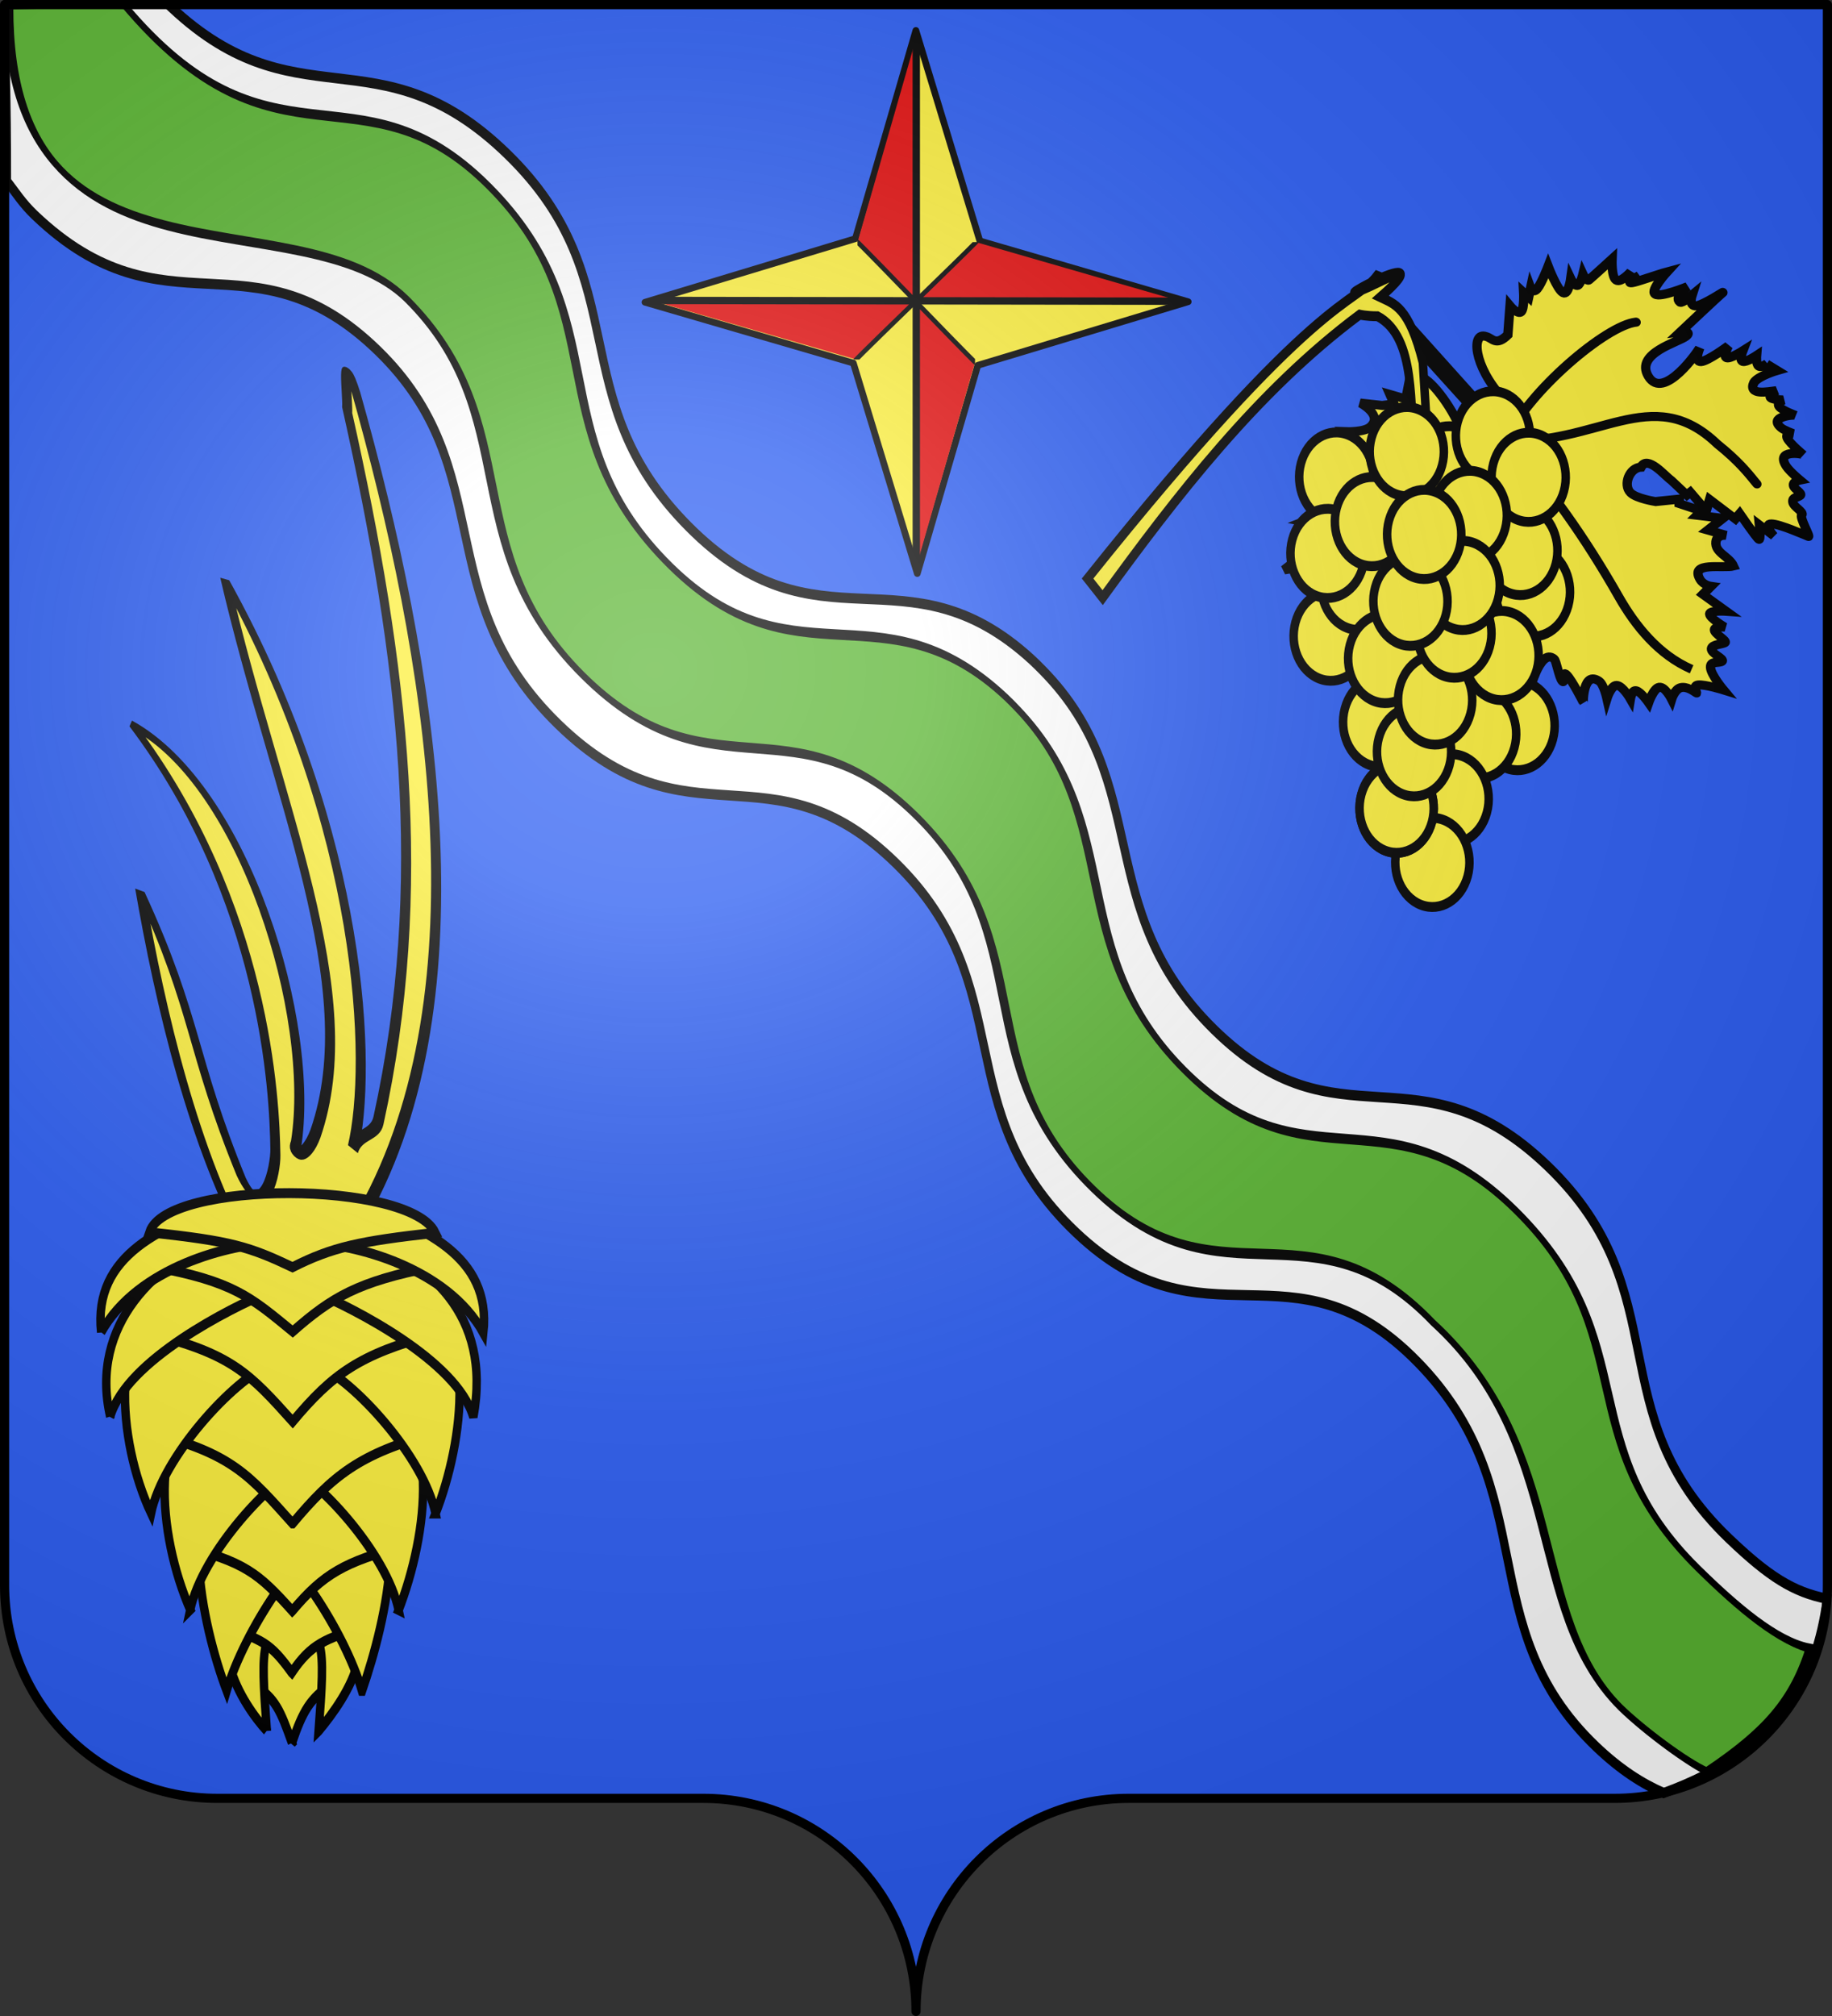 <?xml version="1.0" encoding="UTF-8" standalone="no"?>
<svg
   xmlns:dc="http://purl.org/dc/elements/1.1/"
   xmlns:cc="http://creativecommons.org/ns#"
   xmlns:rdf="http://www.w3.org/1999/02/22-rdf-syntax-ns#"
   xmlns:svg="http://www.w3.org/2000/svg"
   xmlns="http://www.w3.org/2000/svg"
   xmlns:xlink="http://www.w3.org/1999/xlink"
   xmlns:sodipodi="http://sodipodi.sourceforge.net/DTD/sodipodi-0.dtd"
   xmlns:inkscape="http://www.inkscape.org/namespaces/inkscape"
   height="660"
   width="600"
   version="1.0"
   id="svg2"
   sodipodi:version="0.32"
   inkscape:version="0.48.1 r9760"
   sodipodi:docname="Blason ville fr Saint-Aigulin 17.svg"
   inkscape:output_extension="org.inkscape.output.svg.inkscape"
   sodipodi:modified="true">
  <rect width="100%" height="100%" fill="#333333" stroke="none"/>
  <sodipodi:namedview
     inkscape:window-height="669"
     inkscape:window-width="1020"
     inkscape:pageshadow="2"
     inkscape:pageopacity="0.0"
     guidetolerance="10.0"
     gridtolerance="10.0"
     objecttolerance="10.0"
     borderopacity="1.0"
     bordercolor="#666666"
     pagecolor="#ffffff"
     id="base"
     showgrid="false"
     height="660px"
     inkscape:zoom="0.68284528"
     inkscape:cx="300.00006"
     inkscape:cy="330.23586"
     inkscape:window-x="68"
     inkscape:window-y="0"
     inkscape:current-layer="g3451"
     inkscape:window-maximized="0"
     showguides="true"
     inkscape:guide-bbox="true">
    <sodipodi:guide
       orientation="1,0"
       position="300,540.386"
       id="guide7587" />
    <sodipodi:guide
       orientation="0,1"
       position="-198.627,436.542"
       id="guide7589" />
  </sodipodi:namedview>
  <desc
     id="desc4">Flag of Canton of Valais (Wallis)</desc>
  <defs
     id="defs6">
    <linearGradient
       id="linearGradient2893">
      <stop
         style="stop-color:white;stop-opacity:0.314;"
         offset="0"
         id="stop2895" />
      <stop
         id="stop2897"
         offset="0.19"
         style="stop-color:white;stop-opacity:0.251;" />
      <stop
         style="stop-color:#6b6b6b;stop-opacity:0.125;"
         offset="0.6"
         id="stop2901" />
      <stop
         style="stop-color:black;stop-opacity:0.125;"
         offset="1"
         id="stop2899" />
    </linearGradient>
    <radialGradient
       inkscape:collect="always"
       xlink:href="#linearGradient2893"
       id="radialGradient11919"
       gradientUnits="userSpaceOnUse"
       gradientTransform="matrix(1.551,0,0,1.35,-227.894,-51.264)"
       cx="285.186"
       cy="200.448"
       fx="285.186"
       fy="200.448"
       r="300" />
  </defs>
  <g
     inkscape:groupmode="layer"
     id="layer1"
     inkscape:label="Fond écu">
    <path
       id="path2014"
       style="fill:#2b5df2;fill-opacity:1;fill-rule:nonzero;stroke:none;stroke-width:5;stroke-linecap:round;stroke-linejoin:round;stroke-miterlimit:4;stroke-dashoffset:0;stroke-opacity:1"
       d="M 300,658.499 C 300,619.995 331.203,588.746 369.65,588.746 C 408.097,588.746 490.403,588.746 528.85,588.746 C 567.297,588.746 598.5,557.496 598.5,518.992 L 598.5,1.5 L 1.5,1.5 L 1.5,518.992 C 1.5,557.496 32.703,588.746 71.15,588.746 C 109.597,588.746 191.903,588.746 230.35,588.746 C 268.797,588.746 300,619.995 300,658.499 z "
       sodipodi:nodetypes="cssccccssc" />
    <g
       id="layer3-4"
       style="display:inline"
       transform="matrix(1.246,0.098,-0.116,1.536,26.775,-304.615)">
      <g
         style="fill:#ff0000"
         id="g3451"
         transform="matrix(-0.829,-0.56,-0.259,0.383,728.424,311.326)">
        <path
           id="path36946"
           style="fill:#ffffff;fill-opacity:1;fill-rule:evenodd;stroke:#000000;stroke-width:2.163;stroke-linecap:butt;stroke-linejoin:miter;stroke-miterlimit:4;stroke-opacity:1;stroke-dasharray:none;display:inline"
           transform="matrix(-0.829,-1.21,-0.56,1.792,777.923,323.315)"
           d="m -1.296,199.66 c 1.05,13.781 2.029,17.522 3.855,37.617 C 5.136,239.592 7.034,241.704 10.5,244 c 36.776,24.369 56.773,-1.034 92.281,22.938 34.331,23.176 17.88,51.425 54.469,76.125 36.588,24.7 55.682,-0.165 90.844,23.688 35.162,23.852 18.111,51.354 54.281,75.188 36.159,23.826 56.548,-3.251 91.719,21.656 35.76,25.304 19.07,55.212 54.312,78.562 6.65,4.407 12.775,7.066 18.531,8.656 29.405,-10.968 37.477,-25.962 38.807,-43.919 C 496.886,506.066 490.116,503.206 478.906,495.75 442.113,471.278 461.158,444.62 424.375,420 c -36.194,-24.223 -54.954,0.491 -89.906,-23.375 -34.43,-23.506 -20.554,-51.063 -51.75,-73.156 -1.006,-0.713 -2.022,-1.424 -3.125,-2.125 -35.315,-22.443 -55.661,3.169 -92.25,-22.406 C 151.332,273.765 169.324,247.855 132.75,223.125 96.176,198.395 76.865,221.455 40.285,196.484 c -16.285,0.963 -28.433,2.001 -41.582,3.176 z"
           inkscape:connector-curvature="0"
           sodipodi:nodetypes="ccsssssccccsccsssscc" />
        <path
           sodipodi:nodetypes="csssccccsccssssccc"
           inkscape:connector-curvature="0"
           d="m 544.209,648.954 c -41.318,1.051 -43.039,71.796 -87.073,72.915 -44.034,1.12 -46.369,-66.649 -88.749,-65.364 -42.381,1.285 -43.192,71.392 -86.404,71.442 -43.198,0.05 -45.403,-73.267 -88.368,-70.084 -44.965,-2.769 -58.453,71.128 -90.643,72.038 -7.958,0.055 -21.632,-3.607 -27.305,-7.588 -6.642,-33.522 -8.424,-54.302 -4.432,-79.475 7.844,9.058 20.805,10.853 34.235,10.712 44.08,-0.463 42.001,-63.538 86.154,-64.282 43.444,-0.726 45.582,66.372 87.796,64.812 41.581,-1.528 45.072,-67.954 83.181,-70.78 1.23,-0.091 2.466,-0.169 3.769,-0.124 41.738,1.45 44.708,72.063 89.222,69.359 43.812,-2.661 42.968,-71.011 87.007,-72.201 44.039,-1.19 44.54,73.825 100.257,61.697 13.06,21.148 13.374,22.061 23.702,39.855 -40.929,108.461 -85.429,-33.4 -122.349,-32.932 z"
           style="fill:#5ab532;fill-opacity:1;fill-rule:evenodd;stroke:#000000;stroke-width:3.18;stroke-linecap:butt;stroke-linejoin:miter;stroke-miterlimit:4;stroke-opacity:1;stroke-dasharray:none;display:inline"
           id="path6505" />
        <g
           transform="matrix(-0.633,-1.056,-0.412,1.087,689.752,213.71)"
           style="display:inline;stroke:#000000;stroke-opacity:1;stroke-width:3;stroke-miterlimit:4;stroke-dasharray:none"
           inkscape:label="Meubles"
           id="layer4-1">
          <g
             transform="matrix(1.142,0,0,1.235,-29.823,-79.835)"
             id="g22276"
             style="display:inline;stroke:#000000;stroke-opacity:1;stroke-width:2.526;stroke-miterlimit:4;stroke-dasharray:none">
            <g
               id="g20384"
               transform="matrix(-0.929,0.678,-0.801,-0.865,1429.939,223.632)"
               style="stroke:#000000;stroke-width:2.177;stroke-miterlimit:4;stroke-opacity:1;stroke-dasharray:none"
               inkscape:transform-center-x="14.195097"
               inkscape:transform-center-y="-12.620621">
              <path
                 id="path10836"
                 style="fill:#fcef3c;fill-opacity:1;fill-rule:evenodd;stroke:#000000;stroke-width:2.177;stroke-linecap:butt;stroke-linejoin:miter;stroke-miterlimit:4;stroke-opacity:1;stroke-dasharray:none;display:inline"
                 d="m 821.35,472.914 -1.106,-43.995 c 0,0 -4.95,5.947 -4.936,6.28 0.413,10.391 -4.741,16.859 -6.634,13.773 -0.93,-1.192 -0.184,-3.244 -4.278,-2.811 l -4.976,4.992 c 0,0 0.046,-2.799 -1.106,-2.681 -1.152,0.118 -3.501,3.154 -3.501,3.154 l -0.184,-1.577 -1.843,1.419 c 0,0 0.553,-1.459 -1.106,-1.104 -1.659,0.355 -5.529,2.523 -5.529,2.523 0,0 2.027,-5.558 1.474,-6.938 -0.553,-1.38 -3.686,1.419 -3.686,1.419 0,0 0.553,-1.971 -0.184,-2.208 -0.737,-0.237 -2.764,1.261 -2.764,1.261 0,0 0.553,-1.892 -0.184,-1.892 -0.737,0 -7.556,0.473 -7.556,0.473 0,0 2.949,-3.154 2.58,-4.415 -0.369,-1.262 -4.054,-0.631 -4.054,-0.631 0,0 1.889,-0.946 1.659,-1.419 -0.23,-0.473 -2.58,-0.473 -2.58,-0.473 0,0 6.081,0.946 0.369,-1.104 -5.713,-2.05 -6.081,-2.208 -6.081,-2.208 0,0 6.081,-0.946 5.713,-2.365 -0.369,-1.419 -7.187,-3.311 -7.187,-3.311 0,0 4.285,0.079 3.87,-1.735 -0.127,-0.554 -3.317,-0.473 -3.317,-0.473 0,0 2.442,-1.537 0.921,-2.523 -1.52,-0.986 -8.109,-1.419 -7.003,-1.419 1.106,0 14.006,-1.104 14.006,-1.104 0,0 -2.588,-1.556 -0.369,-1.577 2.369,-0.022 12.12,4.273 13.263,-1.892 1.279,-6.9 -13.489,-2.51 -14,-2.208 0,0 3.409,-1.735 2.027,-2.681 -1.382,-0.946 -7.556,-1.104 -7.556,-1.104 0,0 2.672,-1.143 2.211,-1.892 -0.461,-0.749 -4.054,-1.104 -4.054,-1.104 0,0 2.119,-1.183 1.659,-1.892 -0.461,-0.71 -3.501,-0.946 -3.501,-0.946 0,0 1.474,-1.459 1.29,-2.208 -0.184,-0.749 -2.027,-0.788 -2.027,-0.788 l 0.184,0 -0.921,-2.681 c 0,0 4.391,1.746 6.234,1.115 3.16,-1.517 -1.027,-3.618 -2.917,-4.742 0,0 2.396,0.315 2.211,-0.473 -0.184,-0.788 -2.027,-2.208 -2.027,-2.208 0,0 1.797,0.512 1.843,-0.631 0.046,-1.143 -1.659,-3.942 -1.659,-3.942 0.23,0.491 5.471,3.819 4.607,-0.315 -0.162,-0.776 -1.29,-2.681 -1.29,-2.681 0,0 1.474,1.34 1.843,0 0.369,-1.34 -0.369,-5.361 -0.369,-5.361 0.064,0.437 4.38,5.148 4.976,0.315 0.174,-1.414 -0.369,-4.415 -0.369,-4.415 0,0 1.428,0.71 2.027,0 0.599,-0.71 -0.553,-2.838 0.369,-2.838 0.921,0 1.705,0.788 2.396,-0.158 0.691,-0.946 -0.553,-3.469 0.369,-3.627 0.921,-0.158 1.843,-5.519 2.211,-4.888 0.369,0.631 3.225,6.308 4.791,7.569 1.566,1.261 1.474,-2.523 1.474,-2.523 l 0.921,4.1 c 0,0 2.211,-3.154 2.396,-2.523 0.184,0.631 -0.553,7.411 -0.553,7.411 l 1.659,-0.315 1.659,7.254 2.396,-1.577 0,5.677 1.106,0 0.553,4.888 c 0.505,1.757 0.297,8.14 3.501,6.803 2.211,1.582 6.158,-0.618 5.973,-3.165 -0.137,-1.895 -3.209,-5.215 -3.209,-5.215 l -4.791,-2.996 0.737,-0.788 -2.949,-4.573 1.474,-0.158 -4.239,-4.258 4.607,0 -2.58,-3.627 c 0,0 1.498,1.643 2.949,0.315 1.981,-1.813 -0.184,-4.534 0.553,-6.938 2.396,1.03 7.371,7.208 8.293,2.365 0.297,-1.561 -0.921,-2.838 -0.921,-2.838 l 2.764,-0.315 -1.659,-6.465 c 0,0 2.81,2.562 3.501,1.892 0.691,-0.67 -0.737,-4.573 -0.737,-4.573 0,0 1.797,1.656 2.396,0.946 0.599,-0.71 -0.737,-3.784 0,-3.784 0.737,0 2.626,1.537 3.501,0.788 0.875,-0.749 -0.921,-3.784 0,-3.784 0.921,0 2.073,1.853 3.133,0.473 1.06,-1.38 1.106,-5.992 1.106,-5.992 0,0 2.488,3.706 3.87,4.573 1.382,0.867 1.474,-1.735 1.659,-1.104 0.184,0.631 0.645,2.562 2.027,3.154 1.382,0.591 3.501,-0.788 3.501,-0.788 0,0 -0.829,3.272 0.369,3.942 1.198,0.67 4.423,-1.262 4.423,-1.262 0,0 -0.323,3.114 0.369,3.942 0.691,0.828 2.396,-0.631 2.396,-0.631 0,0 -0.691,3.548 0.369,4.415 1.06,0.867 3.87,-0.946 3.87,-0.946 0,0 -1.644,3.037 -1.29,4.258 1.244,4.29 6.266,-1.466 6.266,-1.577 0,0 -1.428,5.677 -1.29,7.411 0.138,1.735 1.889,-1.656 1.843,-0.473 -0.046,1.183 -2.139,4.561 -2.027,5.204 0.737,4.221 10.32,-2.666 10.32,-2.838 0,0 -1.06,4.297 -0.553,5.677 0.507,1.38 2.58,-0.158 2.58,-0.158 0,0 -2.119,2.484 -1.843,3.154 0.276,0.67 3.686,-0.946 2.949,-0.473 -0.737,0.473 -2.903,2.602 -3.317,3.469 -0.415,0.867 3.501,-0.946 1.659,0 l -11.794,6.781 c -2.484,2.295 -6.585,6.233 -4.607,8.369 4.849,5.235 10.132,-0.533 10.11,-6.307 l 2.79,-5.373 3.317,-2.05 c 0,0 -0.138,1.616 0.921,0.946 1.06,-0.67 3.317,-3.627 3.317,-3.627 0,0 0.737,2.681 1.474,2.05 0.737,-0.631 3.778,-3.548 5.16,-3.784 1.382,-0.237 -0.369,3.311 0.369,2.838 0.737,-0.473 4.791,-2.523 4.791,-2.523 0,0 -1.843,3.784 1.106,2.05 2.949,-1.735 5.713,-2.208 5.713,-2.208 0,0 -2.258,2.484 -2.58,3.942 -0.323,1.459 1.29,1.892 1.29,1.892 0,0 -2.442,1.853 -2.211,2.996 0.23,1.143 3.133,1.577 3.133,1.577 0,0 -2.903,1.932 -2.764,3.154 0.138,1.222 4.423,0.631 3.317,1.735 -1.106,1.104 -4.469,2.405 -4.239,4.415 0.23,2.011 5.897,3.627 5.16,3.627 -0.737,0 -1.751,0.591 -2.027,1.262 -0.276,0.67 1.659,1.419 0.921,1.419 -0.737,0 -2.58,-0.631 -2.764,0 -0.184,0.631 2.027,2.523 2.027,2.523 0,0 -3.824,0.158 -3.317,1.735 0.507,1.577 5.344,4.573 5.344,4.573 0,0 -3.778,0.749 -4.791,1.735 -1.014,0.986 1.474,2.208 0.737,2.208 -0.737,0 -2.58,0 -2.58,0 0,0 1.29,2.365 0,2.208 -1.797,-1.926 -15.23,-6.109 -15.343,-1.719 -0.095,3.701 14.606,4.962 14.606,3.926 0,0 -2.764,-0.158 -1.659,0.788 1.106,0.946 9.03,5.204 9.03,5.204 0,0 -6.542,-0.158 -8.661,0.473 -2.119,0.631 0.921,2.05 0.184,2.05 -0.737,0 -3.732,-1.025 -4.423,-0.158 -0.691,0.867 1.659,3.627 1.659,3.627 l -4.791,-1.419 c 0,0 2.211,4.415 0.921,4.415 -1.29,0 -4.976,-2.641 -6.634,-2.523 -1.659,0.118 1.29,2.996 0,2.996 -1.29,0 -4.423,-0.946 -4.423,-0.946 0,0 4.239,4.731 2.58,4.731 -1.659,0 -7.371,-0.631 -7.371,-0.631 0,0 1.474,1.261 0.737,1.261 -0.737,0 -3.686,-1.104 -3.686,-1.104 l 0.553,3.469 c 0,0 -3.166,-2.663 -5.16,-2.523 -4.198,0.295 -1.843,5.834 -1.843,5.834 l -3.686,-3.627 -2.396,-1.419 -0.737,2.365 -2.211,-3.154 -2.764,2.208 1.437,-5.954 c 0,0 -4.041,6.012 -4.697,5.683 -1.687,-0.845 -1.435,-9.678 0.864,-15.813 1.619,-4.322 -5.897,-6.623 -5.897,-6.623 l 1.29,44.783 -2.211,-0.473 z"
                 sodipodi:nodetypes="ccscccscccscscscscscscscscscsscsscscscscscccccscscscscscssssssccsccccccccsccccccccscscccscssssscssscscscscscssscscsssccscccscssscscscscssssssscscssccscscsssccssscscsccscccccccssccc"
                 inkscape:connector-curvature="0" />
              <g
                 style="fill:none;stroke:#000000;stroke-width:2.177;stroke-linecap:round;stroke-miterlimit:4;stroke-opacity:1;stroke-dasharray:none"
                 id="g19493">
                <path
                   style="fill:none;stroke:#000000;stroke-width:2.177;stroke-linecap:round;stroke-linejoin:miter;stroke-miterlimit:4;stroke-opacity:1;stroke-dasharray:none"
                   d="m 823.5,359 -0.25,-0.5 c 3.823,7.391 3.537,16.009 2,23.75 -3.095,15.594 -4.637,30.587 -4,46.25 17.365,-15.279 31.48,-10.058 38.5,-16.25 6.708,-5.916 12.041,-13.09 14.25,-19"
                   id="path18600"
                   sodipodi:nodetypes="ccscsc"
                   inkscape:connector-curvature="0" />
                <path
                   style="fill:none;stroke:#000000;stroke-width:2.177;stroke-linecap:round;stroke-linejoin:miter;stroke-miterlimit:4;stroke-opacity:1;stroke-dasharray:none"
                   d="M 822.25,427.75 C 805.49,412.691 785.198,417.046 783,396 c -1.205,-6.077 -1.095,-9.523 -1,-13"
                   id="path18602"
                   sodipodi:nodetypes="ccc"
                   inkscape:connector-curvature="0" />
                <path
                   style="fill:none;stroke:#000000;stroke-width:2.177;stroke-linecap:round;stroke-linejoin:miter;stroke-miterlimit:4;stroke-opacity:1;stroke-dasharray:none"
                   d="m 821,427.25 c -11.489,5.633 -36.334,6.472 -42.25,2.75"
                   id="path18604"
                   sodipodi:nodetypes="cc"
                   inkscape:connector-curvature="0" />
                <path
                   style="fill:none;stroke:#000000;stroke-width:2.177;stroke-linecap:round;stroke-linejoin:miter;stroke-miterlimit:4;stroke-opacity:1;stroke-dasharray:none"
                   d="m 822.5,427.5 c 6.914,-0.748 13.286,-1.135 16.25,0.75 12.541,5.209 23.661,6.477 26,6.5"
                   id="path18606"
                   sodipodi:nodetypes="ccc"
                   inkscape:connector-curvature="0" />
              </g>
            </g>
            <g
               id="g22260"
               style="stroke:#000000;stroke-opacity:1;stroke-width:2.526;stroke-miterlimit:4;stroke-dasharray:none" />
            <g
               style="display:inline;stroke:#000000;stroke-opacity:1;stroke-width:4.38;stroke-miterlimit:4;stroke-dasharray:none"
               id="g21277"
               transform="matrix(0.557,0,0,0.597,-189.039,247.197)">
              <path
                 transform="translate(146.492,-239.002)"
                 sodipodi:open="true"
                 sodipodi:end="8.1662395"
                 sodipodi:start="1.884771"
                 d="m 783.942,599.635 c -10.029,-3.377 -15.519,-14.546 -12.262,-24.946 3.256,-10.4 14.026,-16.093 24.055,-12.716 10.029,3.377 15.519,14.546 12.262,24.946 -3.253,10.387 -14.002,16.082 -24.024,12.727"
                 sodipodi:ry="19.79899"
                 sodipodi:rx="19.091883"
                 sodipodi:cy="580.80402"
                 sodipodi:cx="789.83826"
                 id="path11535"
                 style="fill:#fcef3c;fill-opacity:1;fill-rule:evenodd;stroke:#000000;stroke-width:4.38;stroke-linecap:round;stroke-linejoin:round;stroke-miterlimit:4;stroke-opacity:1;stroke-dasharray:none;stroke-dashoffset:0"
                 sodipodi:type="arc" />
              <path
                 transform="translate(140.007,-257.387)"
                 sodipodi:open="true"
                 sodipodi:end="8.1662395"
                 sodipodi:start="1.884771"
                 d="m 783.942,599.635 c -10.029,-3.377 -15.519,-14.546 -12.262,-24.946 3.256,-10.4 14.026,-16.093 24.055,-12.716 10.029,3.377 15.519,14.546 12.262,24.946 -3.253,10.387 -14.002,16.082 -24.024,12.727"
                 sodipodi:ry="19.79899"
                 sodipodi:rx="19.091883"
                 sodipodi:cy="580.80402"
                 sodipodi:cx="789.83826"
                 id="path11505"
                 style="fill:#fcef3c;fill-opacity:1;fill-rule:evenodd;stroke:#000000;stroke-width:4.38;stroke-linecap:round;stroke-linejoin:round;stroke-miterlimit:4;stroke-opacity:1;stroke-dasharray:none;stroke-dashoffset:0"
                 sodipodi:type="arc" />
              <path
                 transform="translate(103.238,-292.742)"
                 sodipodi:open="true"
                 sodipodi:end="8.1662395"
                 sodipodi:start="1.884771"
                 d="m 783.942,599.635 c -10.029,-3.377 -15.519,-14.546 -12.262,-24.946 3.256,-10.4 14.026,-16.093 24.055,-12.716 10.029,3.377 15.519,14.546 12.262,24.946 -3.253,10.387 -14.002,16.082 -24.024,12.727"
                 sodipodi:ry="19.79899"
                 sodipodi:rx="19.091883"
                 sodipodi:cy="580.80402"
                 sodipodi:cx="789.83826"
                 id="path11507"
                 style="fill:#fcef3c;fill-opacity:1;fill-rule:evenodd;stroke:#000000;stroke-width:4.38;stroke-linecap:round;stroke-linejoin:round;stroke-miterlimit:4;stroke-opacity:1;stroke-dasharray:none;stroke-dashoffset:0"
                 sodipodi:type="arc" />
              <path
                 transform="translate(45.255,-289.914)"
                 sodipodi:open="true"
                 sodipodi:end="8.1662395"
                 sodipodi:start="1.884771"
                 d="m 783.942,599.635 c -10.029,-3.377 -15.519,-14.546 -12.262,-24.946 3.256,-10.4 14.026,-16.093 24.055,-12.716 10.029,3.377 15.519,14.546 12.262,24.946 -3.253,10.387 -14.002,16.082 -24.024,12.727"
                 sodipodi:ry="19.79899"
                 sodipodi:rx="19.091883"
                 sodipodi:cy="580.80402"
                 sodipodi:cx="789.83826"
                 id="path11509"
                 style="fill:#fcef3c;fill-opacity:1;fill-rule:evenodd;stroke:#000000;stroke-width:4.38;stroke-linecap:round;stroke-linejoin:round;stroke-miterlimit:4;stroke-opacity:1;stroke-dasharray:none;stroke-dashoffset:0"
                 sodipodi:type="arc" />
              <path
                 transform="translate(125.865,-308.299)"
                 sodipodi:open="true"
                 sodipodi:end="8.1662395"
                 sodipodi:start="1.884771"
                 d="m 783.942,599.635 c -10.029,-3.377 -15.519,-14.546 -12.262,-24.946 3.256,-10.4 14.026,-16.093 24.055,-12.716 10.029,3.377 15.519,14.546 12.262,24.946 -3.253,10.387 -14.002,16.082 -24.024,12.727"
                 sodipodi:ry="19.79899"
                 sodipodi:rx="19.091883"
                 sodipodi:cy="580.80402"
                 sodipodi:cx="789.83826"
                 id="path11513"
                 style="fill:#fcef3c;fill-opacity:1;fill-rule:evenodd;stroke:#000000;stroke-width:4.38;stroke-linecap:round;stroke-linejoin:round;stroke-miterlimit:4;stroke-opacity:1;stroke-dasharray:none;stroke-dashoffset:0"
                 sodipodi:type="arc" />
              <path
                 transform="translate(144.25,-289.914)"
                 sodipodi:open="true"
                 sodipodi:end="8.1662395"
                 sodipodi:start="1.884771"
                 d="m 783.942,599.635 c -10.029,-3.377 -15.519,-14.546 -12.262,-24.946 3.256,-10.4 14.026,-16.093 24.055,-12.716 10.029,3.377 15.519,14.546 12.262,24.946 -3.253,10.387 -14.002,16.082 -24.024,12.727"
                 sodipodi:ry="19.79899"
                 sodipodi:rx="19.091883"
                 sodipodi:cy="580.80402"
                 sodipodi:cx="789.83826"
                 id="path11515"
                 style="fill:#fcef3c;fill-opacity:1;fill-rule:evenodd;stroke:#000000;stroke-width:4.38;stroke-linecap:round;stroke-linejoin:round;stroke-miterlimit:4;stroke-opacity:1;stroke-dasharray:none;stroke-dashoffset:0"
                 sodipodi:type="arc" />
              <path
                 transform="translate(42.426,-219.203)"
                 sodipodi:open="true"
                 sodipodi:end="8.1662395"
                 sodipodi:start="1.884771"
                 d="m 783.942,599.635 c -10.029,-3.377 -15.519,-14.546 -12.262,-24.946 3.256,-10.4 14.026,-16.093 24.055,-12.716 10.029,3.377 15.519,14.546 12.262,24.946 -3.253,10.387 -14.002,16.082 -24.024,12.727"
                 sodipodi:ry="19.79899"
                 sodipodi:rx="19.091883"
                 sodipodi:cy="580.80402"
                 sodipodi:cx="789.83826"
                 id="path11523"
                 style="fill:#fcef3c;fill-opacity:1;fill-rule:evenodd;stroke:#000000;stroke-width:4.38;stroke-linecap:round;stroke-linejoin:round;stroke-miterlimit:4;stroke-opacity:1;stroke-dasharray:none;stroke-dashoffset:0"
                 sodipodi:type="arc" />
              <path
                 transform="translate(56.569,-241.831)"
                 sodipodi:open="true"
                 sodipodi:end="8.1662395"
                 sodipodi:start="1.884771"
                 d="m 783.942,599.635 c -10.029,-3.377 -15.519,-14.546 -12.262,-24.946 3.256,-10.4 14.026,-16.093 24.055,-12.716 10.029,3.377 15.519,14.546 12.262,24.946 -3.253,10.387 -14.002,16.082 -24.024,12.727"
                 sodipodi:ry="19.79899"
                 sodipodi:rx="19.091883"
                 sodipodi:cy="580.80402"
                 sodipodi:cx="789.83826"
                 id="path11519"
                 style="fill:#fcef3c;fill-opacity:1;fill-rule:evenodd;stroke:#000000;stroke-width:4.38;stroke-linecap:round;stroke-linejoin:round;stroke-miterlimit:4;stroke-opacity:1;stroke-dasharray:none;stroke-dashoffset:0"
                 sodipodi:type="arc" />
              <path
                 transform="translate(40.77,-255.973)"
                 sodipodi:open="true"
                 sodipodi:end="8.1662395"
                 sodipodi:start="1.884771"
                 d="m 783.942,599.635 c -10.029,-3.377 -15.519,-14.546 -12.262,-24.946 3.256,-10.4 14.026,-16.093 24.055,-12.716 10.029,3.377 15.519,14.546 12.262,24.946 -3.253,10.387 -14.002,16.082 -24.024,12.727"
                 sodipodi:ry="19.79899"
                 sodipodi:rx="19.091883"
                 sodipodi:cy="580.80402"
                 sodipodi:cx="789.83826"
                 id="path11521"
                 style="fill:#fcef3c;fill-opacity:1;fill-rule:evenodd;stroke:#000000;stroke-width:4.38;stroke-linecap:round;stroke-linejoin:round;stroke-miterlimit:4;stroke-opacity:1;stroke-dasharray:none;stroke-dashoffset:0"
                 sodipodi:type="arc" />
              <path
                 sodipodi:nodetypes="ccccccccccc"
                 id="path11555"
                 d="m 856.306,219.472 c -5.657,0 -9.192,-0.707 -9.192,-0.707 -52.513,33.801 -94.508,80.97 -132.229,125.865 l -7.778,-8.485 C 825.541,208 844.572,214.668 856.061,201.476 l 4.227,1.465 c -49.59,20.788 36.37,-21.412 -2.568,8.046 7.071,2.924 14.849,4.232 21.92,28.991 l 2.828,39.598 -7.071,0 c -2.752,-18.932 1.319,-50.778 -19.092,-60.104 z"
                 style="fill:#fcef3c;fill-opacity:1;fill-rule:evenodd;stroke:#000000;stroke-width:4.38;stroke-linecap:butt;stroke-linejoin:miter;stroke-miterlimit:4;stroke-opacity:1;stroke-dasharray:none"
                 inkscape:connector-curvature="0" />
              <path
                 transform="translate(113.966,-272.943)"
                 sodipodi:open="true"
                 sodipodi:end="8.1662395"
                 sodipodi:start="1.884771"
                 d="m 783.942,599.635 c -10.029,-3.377 -15.519,-14.546 -12.262,-24.946 3.256,-10.4 14.026,-16.093 24.055,-12.716 10.029,3.377 15.519,14.546 12.262,24.946 -3.253,10.387 -14.002,16.082 -24.024,12.727"
                 sodipodi:ry="19.79899"
                 sodipodi:rx="19.091883"
                 sodipodi:cy="580.80402"
                 sodipodi:cx="789.83826"
                 id="path11531"
                 style="fill:#fcef3c;fill-opacity:1;fill-rule:evenodd;stroke:#000000;stroke-width:4.38;stroke-linecap:round;stroke-linejoin:round;stroke-miterlimit:4;stroke-opacity:1;stroke-dasharray:none;stroke-dashoffset:0"
                 sodipodi:type="arc" />
              <path
                 transform="translate(63.64,-270.115)"
                 sodipodi:open="true"
                 sodipodi:end="8.1662395"
                 sodipodi:start="1.884771"
                 d="m 783.942,599.635 c -10.029,-3.377 -15.519,-14.546 -12.262,-24.946 3.256,-10.4 14.026,-16.093 24.055,-12.716 10.029,3.377 15.519,14.546 12.262,24.946 -3.253,10.387 -14.002,16.082 -24.024,12.727"
                 sodipodi:ry="19.79899"
                 sodipodi:rx="19.091883"
                 sodipodi:cy="580.80402"
                 sodipodi:cx="789.83826"
                 id="path11533"
                 style="fill:#fcef3c;fill-opacity:1;fill-rule:evenodd;stroke:#000000;stroke-width:4.38;stroke-linecap:round;stroke-linejoin:round;stroke-miterlimit:4;stroke-opacity:1;stroke-dasharray:none;stroke-dashoffset:0"
                 sodipodi:type="arc" />
              <path
                 transform="translate(81.539,-301.228)"
                 sodipodi:open="true"
                 sodipodi:end="8.1662395"
                 sodipodi:start="1.884771"
                 d="m 783.942,599.635 c -10.029,-3.377 -15.519,-14.546 -12.262,-24.946 3.256,-10.4 14.026,-16.093 24.055,-12.716 10.029,3.377 15.519,14.546 12.262,24.946 -3.253,10.387 -14.002,16.082 -24.024,12.727"
                 sodipodi:ry="19.79899"
                 sodipodi:rx="19.091883"
                 sodipodi:cy="580.80402"
                 sodipodi:cx="789.83826"
                 id="path11511"
                 style="fill:#fcef3c;fill-opacity:1;fill-rule:evenodd;stroke:#000000;stroke-width:4.38;stroke-linecap:round;stroke-linejoin:round;stroke-miterlimit:4;stroke-opacity:1;stroke-dasharray:none;stroke-dashoffset:0"
                 sodipodi:type="arc" />
              <path
                 transform="translate(138.593,-179.605)"
                 sodipodi:open="true"
                 sodipodi:end="8.1662395"
                 sodipodi:start="1.884771"
                 d="m 783.942,599.635 c -10.029,-3.377 -15.519,-14.546 -12.262,-24.946 3.256,-10.4 14.026,-16.093 24.055,-12.716 10.029,3.377 15.519,14.546 12.262,24.946 -3.253,10.387 -14.002,16.082 -24.024,12.727"
                 sodipodi:ry="19.79899"
                 sodipodi:rx="19.091883"
                 sodipodi:cy="580.80402"
                 sodipodi:cx="789.83826"
                 id="path11543"
                 style="fill:#fcef3c;fill-opacity:1;fill-rule:evenodd;stroke:#000000;stroke-width:4.38;stroke-linecap:round;stroke-linejoin:round;stroke-miterlimit:4;stroke-opacity:1;stroke-dasharray:none;stroke-dashoffset:0"
                 sodipodi:type="arc" />
              <path
                 transform="translate(118.794,-175.948)"
                 sodipodi:open="true"
                 sodipodi:end="8.1662395"
                 sodipodi:start="1.884771"
                 d="m 783.942,599.635 c -10.029,-3.377 -15.519,-14.546 -12.262,-24.946 3.256,-10.4 14.026,-16.093 24.055,-12.716 10.029,3.377 15.519,14.546 12.262,24.946 -3.253,10.387 -14.002,16.082 -24.024,12.727"
                 sodipodi:ry="19.79899"
                 sodipodi:rx="19.091883"
                 sodipodi:cy="580.80402"
                 sodipodi:cx="789.83826"
                 id="path11541"
                 style="fill:#fcef3c;fill-opacity:1;fill-rule:evenodd;stroke:#000000;stroke-width:4.38;stroke-linecap:round;stroke-linejoin:round;stroke-miterlimit:4;stroke-opacity:1;stroke-dasharray:none;stroke-dashoffset:0"
                 sodipodi:type="arc" />
              <path
                 transform="translate(130.35,-210.718)"
                 sodipodi:open="true"
                 sodipodi:end="8.1662395"
                 sodipodi:start="1.884771"
                 d="m 783.942,599.635 c -10.029,-3.377 -15.519,-14.546 -12.262,-24.946 3.256,-10.4 14.026,-16.093 24.055,-12.716 10.029,3.377 15.519,14.546 12.262,24.946 -3.253,10.387 -14.002,16.082 -24.024,12.727"
                 sodipodi:ry="19.79899"
                 sodipodi:rx="19.091883"
                 sodipodi:cy="580.80402"
                 sodipodi:cx="789.83826"
                 id="path11537"
                 style="fill:#fcef3c;fill-opacity:1;fill-rule:evenodd;stroke:#000000;stroke-width:4.38;stroke-linecap:round;stroke-linejoin:round;stroke-miterlimit:4;stroke-opacity:1;stroke-dasharray:none;stroke-dashoffset:0"
                 sodipodi:type="arc" />
              <path
                 transform="translate(67.882,-181.019)"
                 sodipodi:open="true"
                 sodipodi:end="8.1662395"
                 sodipodi:start="1.884771"
                 d="m 783.942,599.635 c -10.029,-3.377 -15.519,-14.546 -12.262,-24.946 3.256,-10.4 14.026,-16.093 24.055,-12.716 10.029,3.377 15.519,14.546 12.262,24.946 -3.253,10.387 -14.002,16.082 -24.024,12.727"
                 sodipodi:ry="19.79899"
                 sodipodi:rx="19.091883"
                 sodipodi:cy="580.80402"
                 sodipodi:cx="789.83826"
                 id="path11547"
                 style="fill:#fcef3c;fill-opacity:1;fill-rule:evenodd;stroke:#000000;stroke-width:4.38;stroke-linecap:round;stroke-linejoin:round;stroke-miterlimit:4;stroke-opacity:1;stroke-dasharray:none;stroke-dashoffset:0"
                 sodipodi:type="arc" />
              <path
                 transform="translate(70.468,-209.304)"
                 sodipodi:open="true"
                 sodipodi:end="8.1662395"
                 sodipodi:start="1.884771"
                 d="m 783.942,599.635 c -10.029,-3.377 -15.519,-14.546 -12.262,-24.946 3.256,-10.4 14.026,-16.093 24.055,-12.716 10.029,3.377 15.519,14.546 12.262,24.946 -3.253,10.387 -14.002,16.082 -24.024,12.727"
                 sodipodi:ry="19.79899"
                 sodipodi:rx="19.091883"
                 sodipodi:cy="580.80402"
                 sodipodi:cx="789.83826"
                 id="path11525"
                 style="fill:#fcef3c;fill-opacity:1;fill-rule:evenodd;stroke:#000000;stroke-width:4.38;stroke-linecap:round;stroke-linejoin:round;stroke-miterlimit:4;stroke-opacity:1;stroke-dasharray:none;stroke-dashoffset:0"
                 sodipodi:type="arc" />
              <path
                 transform="translate(104.652,-147.078)"
                 sodipodi:open="true"
                 sodipodi:end="8.1662395"
                 sodipodi:start="1.884771"
                 d="m 783.942,599.635 c -10.029,-3.377 -15.519,-14.546 -12.262,-24.946 3.256,-10.4 14.026,-16.093 24.055,-12.716 10.029,3.377 15.519,14.546 12.262,24.946 -3.253,10.387 -14.002,16.082 -24.024,12.727"
                 sodipodi:ry="19.79899"
                 sodipodi:rx="19.091883"
                 sodipodi:cy="580.80402"
                 sodipodi:cx="789.83826"
                 id="path11549"
                 style="fill:#fcef3c;fill-opacity:1;fill-rule:evenodd;stroke:#000000;stroke-width:4.38;stroke-linecap:round;stroke-linejoin:round;stroke-miterlimit:4;stroke-opacity:1;stroke-dasharray:none;stroke-dashoffset:0"
                 sodipodi:type="arc" />
              <path
                 transform="translate(94.752,-118.794)"
                 sodipodi:open="true"
                 sodipodi:end="8.1662395"
                 sodipodi:start="1.884771"
                 d="m 783.942,599.635 c -10.029,-3.377 -15.519,-14.546 -12.262,-24.946 3.256,-10.4 14.026,-16.093 24.055,-12.716 10.029,3.377 15.519,14.546 12.262,24.946 -3.253,10.387 -14.002,16.082 -24.024,12.727"
                 sodipodi:ry="19.79899"
                 sodipodi:rx="19.091883"
                 sodipodi:cy="580.80402"
                 sodipodi:cx="789.83826"
                 id="path11551"
                 style="fill:#fcef3c;fill-opacity:1;fill-rule:evenodd;stroke:#000000;stroke-width:4.38;stroke-linecap:round;stroke-linejoin:round;stroke-miterlimit:4;stroke-opacity:1;stroke-dasharray:none;stroke-dashoffset:0"
                 sodipodi:type="arc" />
              <path
                 transform="translate(76.368,-142.836)"
                 sodipodi:open="true"
                 sodipodi:end="8.1662395"
                 sodipodi:start="1.884771"
                 d="m 783.942,599.635 c -10.029,-3.377 -15.519,-14.546 -12.262,-24.946 3.256,-10.4 14.026,-16.093 24.055,-12.716 10.029,3.377 15.519,14.546 12.262,24.946 -3.253,10.387 -14.002,16.082 -24.024,12.727"
                 sodipodi:ry="19.79899"
                 sodipodi:rx="19.091883"
                 sodipodi:cy="580.80402"
                 sodipodi:cx="789.83826"
                 id="path11553"
                 style="fill:#fcef3c;fill-opacity:1;fill-rule:evenodd;stroke:#000000;stroke-width:4.38;stroke-linecap:round;stroke-linejoin:round;stroke-miterlimit:4;stroke-opacity:1;stroke-dasharray:none;stroke-dashoffset:0"
                 sodipodi:type="arc" />
              <path
                 sodipodi:type="arc"
                 style="fill:#fcef3c;fill-opacity:1;fill-rule:evenodd;stroke:#000000;stroke-width:4.38;stroke-linecap:round;stroke-linejoin:round;stroke-miterlimit:4;stroke-opacity:1;stroke-dasharray:none;stroke-dashoffset:0"
                 id="path11503"
                 sodipodi:cx="789.83826"
                 sodipodi:cy="580.80402"
                 sodipodi:rx="19.091883"
                 sodipodi:ry="19.79899"
                 d="m 783.942,599.635 c -10.029,-3.377 -15.519,-14.546 -12.262,-24.946 3.256,-10.4 14.026,-16.093 24.055,-12.716 10.029,3.377 15.519,14.546 12.262,24.946 -3.253,10.387 -14.002,16.082 -24.024,12.727"
                 sodipodi:start="1.884771"
                 sodipodi:end="8.1662395"
                 sodipodi:open="true"
                 transform="translate(76.368,-142.836)" />
              <path
                 transform="translate(85.338,-167.948)"
                 sodipodi:open="true"
                 sodipodi:end="8.1662395"
                 sodipodi:start="1.884771"
                 d="m 783.942,599.635 c -10.029,-3.377 -15.519,-14.546 -12.262,-24.946 3.256,-10.4 14.026,-16.093 24.055,-12.716 10.029,3.377 15.519,14.546 12.262,24.946 -3.253,10.387 -14.002,16.082 -24.024,12.727"
                 sodipodi:ry="19.79899"
                 sodipodi:rx="19.091883"
                 sodipodi:cy="580.80402"
                 sodipodi:cx="789.83826"
                 id="path11545"
                 style="fill:#fcef3c;fill-opacity:1;fill-rule:evenodd;stroke:#000000;stroke-width:4.38;stroke-linecap:round;stroke-linejoin:round;stroke-miterlimit:4;stroke-opacity:1;stroke-dasharray:none;stroke-dashoffset:0"
                 sodipodi:type="arc" />
              <path
                 transform="translate(96.167,-190.919)"
                 sodipodi:open="true"
                 sodipodi:end="8.1662395"
                 sodipodi:start="1.884771"
                 d="m 783.942,599.635 c -10.029,-3.377 -15.519,-14.546 -12.262,-24.946 3.256,-10.4 14.026,-16.093 24.055,-12.716 10.029,3.377 15.519,14.546 12.262,24.946 -3.253,10.387 -14.002,16.082 -24.024,12.727"
                 sodipodi:ry="19.79899"
                 sodipodi:rx="19.091883"
                 sodipodi:cy="580.80402"
                 sodipodi:cx="789.83826"
                 id="path11539"
                 style="fill:#fcef3c;fill-opacity:1;fill-rule:evenodd;stroke:#000000;stroke-width:4.38;stroke-linecap:round;stroke-linejoin:round;stroke-miterlimit:4;stroke-opacity:1;stroke-dasharray:none;stroke-dashoffset:0"
                 sodipodi:type="arc" />
              <path
                 transform="translate(106.066,-220.617)"
                 sodipodi:open="true"
                 sodipodi:end="8.1662395"
                 sodipodi:start="1.884771"
                 d="m 783.942,599.635 c -10.029,-3.377 -15.519,-14.546 -12.262,-24.946 3.256,-10.4 14.026,-16.093 24.055,-12.716 10.029,3.377 15.519,14.546 12.262,24.946 -3.253,10.387 -14.002,16.082 -24.024,12.727"
                 sodipodi:ry="19.79899"
                 sodipodi:rx="19.091883"
                 sodipodi:cy="580.80402"
                 sodipodi:cx="789.83826"
                 id="path11527"
                 style="fill:#fcef3c;fill-opacity:1;fill-rule:evenodd;stroke:#000000;stroke-width:4.38;stroke-linecap:round;stroke-linejoin:round;stroke-miterlimit:4;stroke-opacity:1;stroke-dasharray:none;stroke-dashoffset:0"
                 sodipodi:type="arc" />
              <path
                 transform="translate(110.309,-241.831)"
                 sodipodi:open="true"
                 sodipodi:end="8.1662395"
                 sodipodi:start="1.884771"
                 d="m 783.942,599.635 c -10.029,-3.377 -15.519,-14.546 -12.262,-24.946 3.256,-10.4 14.026,-16.093 24.055,-12.716 10.029,3.377 15.519,14.546 12.262,24.946 -3.253,10.387 -14.002,16.082 -24.024,12.727"
                 sodipodi:ry="19.79899"
                 sodipodi:rx="19.091883"
                 sodipodi:cy="580.80402"
                 sodipodi:cx="789.83826"
                 id="path11529"
                 style="fill:#fcef3c;fill-opacity:1;fill-rule:evenodd;stroke:#000000;stroke-width:4.38;stroke-linecap:round;stroke-linejoin:round;stroke-miterlimit:4;stroke-opacity:1;stroke-dasharray:none;stroke-dashoffset:0"
                 sodipodi:type="arc" />
              <path
                 transform="translate(83.439,-234.76)"
                 sodipodi:open="true"
                 sodipodi:end="8.1662395"
                 sodipodi:start="1.884771"
                 d="m 783.942,599.635 c -10.029,-3.377 -15.519,-14.546 -12.262,-24.946 3.256,-10.4 14.026,-16.093 24.055,-12.716 10.029,3.377 15.519,14.546 12.262,24.946 -3.253,10.387 -14.002,16.082 -24.024,12.727"
                 sodipodi:ry="19.79899"
                 sodipodi:rx="19.091883"
                 sodipodi:cy="580.80402"
                 sodipodi:cx="789.83826"
                 id="path11501"
                 style="fill:#fcef3c;fill-opacity:1;fill-rule:evenodd;stroke:#000000;stroke-width:4.38;stroke-linecap:round;stroke-linejoin:round;stroke-miterlimit:4;stroke-opacity:1;stroke-dasharray:none;stroke-dashoffset:0"
                 sodipodi:type="arc" />
              <path
                 transform="translate(90.51,-264.458)"
                 sodipodi:open="true"
                 sodipodi:end="8.1662395"
                 sodipodi:start="1.884771"
                 d="m 783.942,599.635 c -10.029,-3.377 -15.519,-14.546 -12.262,-24.946 3.256,-10.4 14.026,-16.093 24.055,-12.716 10.029,3.377 15.519,14.546 12.262,24.946 -3.253,10.387 -14.002,16.082 -24.024,12.727"
                 sodipodi:ry="19.79899"
                 sodipodi:rx="19.091883"
                 sodipodi:cy="580.80402"
                 sodipodi:cx="789.83826"
                 id="path11517"
                 style="fill:#fcef3c;fill-opacity:1;fill-rule:evenodd;stroke:#000000;stroke-width:4.38;stroke-linecap:round;stroke-linejoin:round;stroke-miterlimit:4;stroke-opacity:1;stroke-dasharray:none;stroke-dashoffset:0"
                 sodipodi:type="arc" />
            </g>
          </g>
        </g>
        <g
           id="g7601"
           transform="matrix(1,-5.6703513e-4,-1.2888697e-4,1,-0.013,0.033)">
          <path
             transform="matrix(-0.466,-0.765,-0.297,0.802,379.553,164.326)"
             d="m -229.92,286.563 -29.515,-93.9 -93.5,-26.186 93.9,-29.515 26.186,-93.5 29.515,93.9 93.5,26.186 -93.9,29.515 z"
             inkscape:randomized="0"
             inkscape:rounded="0"
             inkscape:flatsided="false"
             sodipodi:arg2="2.3633763"
             sodipodi:arg1="1.5587487"
             sodipodi:r2="39.387493"
             sodipodi:r1="121.55905"
             sodipodi:cy="165.01231"
             sodipodi:cx="-231.38477"
             sodipodi:sides="4"
             id="path7585"
             style="fill:#fcef3c;fill-opacity:1;stroke:#000000;stroke-width:3;stroke-linecap:round;stroke-linejoin:round;stroke-miterlimit:4;stroke-opacity:1;stroke-dasharray:none"
             sodipodi:type="star" />
          <path
             sodipodi:nodetypes="ccc"
             inkscape:connector-curvature="0"
             id="path7593"
             d="m 474.107,379.72 c -35.7,94.125 -35.7,94.125 -35.7,94.125 19.731,-1.199 20.258,-1.007 20.258,-1.007"
             style="fill:#e20909;stroke:#000000;stroke-width:2.326;stroke-linecap:butt;stroke-linejoin:miter;stroke-miterlimit:4;stroke-opacity:1;stroke-dasharray:none" />
          <use
             style="stroke:#000000;stroke-width:3.18;stroke-miterlimit:4;stroke-opacity:1;stroke-dasharray:none"
             height="660"
             width="600"
             transform="matrix(-0.196,-2.045,0.508,0.196,283.851,1277.112)"
             id="use7595"
             xlink:href="#path7593"
             y="0"
             x="0" />
          <use
             style="stroke:#000000;stroke-width:3.18;stroke-miterlimit:4;stroke-opacity:1;stroke-dasharray:none"
             height="660"
             width="600"
             transform="matrix(-1,0,0,-1,876.814,947.689)"
             id="use7597"
             xlink:href="#path7593"
             y="0"
             x="0" />
          <use
             style="stroke:#000000;stroke-width:3.18;stroke-miterlimit:4;stroke-opacity:1;stroke-dasharray:none"
             height="660"
             width="600"
             transform="matrix(-0.196,-2.045,0.508,0.196,283.851,1277.112)"
             id="use7599"
             xlink:href="#use7597"
             y="0"
             x="0" />
        </g>
        <path
           style="fill:#fcef3c;stroke:#000000;stroke-width:3.18;stroke-linecap:butt;stroke-linejoin:miter;stroke-miterlimit:4;stroke-opacity:1;stroke-dasharray:none"
           d="m 447.613,1042.385 c 25.576,-16.216 52.248,-56.338 71.907,-90.441 -28.629,24.405 -32.194,40.024 -59.448,66.61 -11.42,9.448 -6.124,-14.75 -3.756,-20.605 7.641,-19.43 35.664,-85.684 87.158,-102.469 -31.441,-17.008 -77.601,41.152 -90.455,92.759 -0.672,6.624 -4.086,2.284 -2.526,-10.685 9.111,-68.309 52.813,-104.6 93.421,-165.762 -63.035,41.379 -96.209,122.528 -103.266,158.274 1.232,-7.03 -2.822,-12.28 -1.434,-18.976 20.953,-101.082 56.288,-171.292 102.377,-242.024 1.425,-4.481 10.187,-21.174 0.996,-9.918 -52.468,69.941 -108.516,169.005 -112.77,289.886 -0.152,3.714 -0.664,7.689 -2.622,11.482"
           id="path8970"
           inkscape:connector-curvature="0"
           sodipodi:nodetypes="cccccccccscccc" />
        <g
           transform="matrix(-0.223,-0.372,0.171,-0.452,352.477,951.705)"
           id="layer1-0"
           inkscape:label="Calque 1"
           style="stroke:#000000;stroke-width:7.839;stroke-miterlimit:4;stroke-opacity:1;stroke-dasharray:none">
          <g
             transform="matrix(-2.395,2.395,-2.395,-2.395,-1162.861,1321.481)"
             id="g4655"
             style="stroke:#000000;stroke-width:2.314;stroke-miterlimit:4;stroke-opacity:1;stroke-dasharray:none">
            <path
               style="fill:#fcef3c;fill-opacity:1;fill-rule:evenodd;stroke:#000000;stroke-width:2.314;stroke-linecap:butt;stroke-linejoin:miter;stroke-miterlimit:4;stroke-opacity:1;stroke-dasharray:none"
               d="m -513.612,160.671 c 7.554,-3.039 10.487,-4.185 17.102,-2.098 12.92,-14.742 0.018,-27.458 -15.063,-15.063 1.741,6.284 1.155,9.789 -2.039,17.162 z"
               id="path4224"
               sodipodi:nodetypes="cccc"
               inkscape:connector-curvature="0" />
            <path
               style="fill:#fcef3c;fill-opacity:1;fill-rule:evenodd;stroke:#000000;stroke-width:2.314;stroke-linecap:butt;stroke-linejoin:miter;stroke-miterlimit:4;stroke-opacity:1;stroke-dasharray:none"
               d="m -516.791,153.507 c 0.114,-11.429 2.648,-31.134 20.691,-21.64 l 4.325,8.75 c -9.892,-4.691 -11.452,-3.236 -25.016,12.891 z"
               id="path4222"
               sodipodi:nodetypes="cccc"
               inkscape:connector-curvature="0" />
            <path
               style="fill:#fcef3c;fill-opacity:1;fill-rule:evenodd;stroke:#000000;stroke-width:2.314;stroke-linecap:butt;stroke-linejoin:miter;stroke-miterlimit:4;stroke-opacity:1;stroke-dasharray:none"
               d="m -506.733,163.565 c 8.677,0.421 30.962,-2.476 21.64,-20.691 l -8.75,-4.325 c 4.691,9.892 3.236,11.452 -12.891,25.016 z"
               id="path4220"
               sodipodi:nodetypes="cccc"
               inkscape:connector-curvature="0" />
            <path
               style="fill:#fcef3c;fill-opacity:1;fill-rule:evenodd;stroke:#000000;stroke-width:2.314;stroke-linecap:butt;stroke-linejoin:miter;stroke-miterlimit:4;stroke-opacity:1;stroke-dasharray:none"
               d="m -501.984,149.168 c 8.954,-0.708 11.216,0.214 21.225,6.094 10.951,-14.278 -12.522,-37.583 -27.506,-27.506 5.255,9.399 7.283,12.777 6.28,21.412 z"
               id="path4218"
               sodipodi:nodetypes="cccc"
               inkscape:connector-curvature="0" />
            <path
               style="fill:#fcef3c;fill-opacity:1;fill-rule:evenodd;stroke:#000000;stroke-width:2.314;stroke-linecap:butt;stroke-linejoin:miter;stroke-miterlimit:4;stroke-opacity:1;stroke-dasharray:none"
               d="m -492.339,164.781 c 15.427,-5.892 44.018,-22.641 34.525,-40.684 l -29.631,-7.435 c 4.691,9.892 1.459,34.999 -4.894,48.119 z"
               id="path4184"
               sodipodi:nodetypes="cccc"
               inkscape:connector-curvature="0" />
            <path
               style="fill:#fcef3c;fill-opacity:1;fill-rule:evenodd;stroke:#000000;stroke-width:2.314;stroke-linecap:butt;stroke-linejoin:miter;stroke-miterlimit:4;stroke-opacity:1;stroke-dasharray:none"
               d="m -518.606,138.514 c 7.001,-16.536 22.641,-44.018 40.684,-34.525 l 7.435,29.631 c -9.892,-4.691 -34.999,-1.459 -48.119,4.894 z"
               id="path4202"
               sodipodi:nodetypes="cccc"
               inkscape:connector-curvature="0" />
            <path
               style="fill:#fcef3c;fill-opacity:1;fill-rule:evenodd;stroke:#000000;stroke-width:2.314;stroke-linecap:butt;stroke-linejoin:miter;stroke-miterlimit:4;stroke-opacity:1;stroke-dasharray:none"
               d="m -491.925,138.926 c 12.625,0.387 17.255,1.073 32.408,10.994 13.353,-18.604 -23.662,-55.405 -43.405,-43.405 8.937,14.186 11.079,20.285 10.997,32.41 z"
               id="path4204"
               sodipodi:nodetypes="cccc"
               inkscape:connector-curvature="0" />
            <path
               style="fill:#fcef3c;fill-opacity:1;fill-rule:evenodd;stroke:#000000;stroke-width:2.314;stroke-linecap:butt;stroke-linejoin:miter;stroke-miterlimit:4;stroke-opacity:1;stroke-dasharray:none"
               d="m -512.386,118.122 c 6.779,-18.088 23.358,-40.558 41.401,-31.065 l 6.273,29.726 c -9.892,-4.691 -36.11,-5.68 -47.675,1.339 z"
               id="path4196"
               sodipodi:nodetypes="cccc"
               inkscape:connector-curvature="0" />
            <path
               style="fill:#fcef3c;fill-opacity:1;fill-rule:evenodd;stroke:#000000;stroke-width:2.314;stroke-linecap:butt;stroke-linejoin:miter;stroke-miterlimit:4;stroke-opacity:1;stroke-dasharray:none"
               d="m -471.955,158.553 c 18.531,-5.892 40.558,-23.358 31.065,-41.401 l -29.726,-6.273 c 4.691,9.892 5.68,36.11 -1.339,47.675 z"
               id="path4194"
               sodipodi:nodetypes="cccc"
               inkscape:connector-curvature="0" />
            <path
               style="fill:#fcef3c;fill-opacity:1;fill-rule:evenodd;stroke:#000000;stroke-width:2.314;stroke-linecap:butt;stroke-linejoin:miter;stroke-miterlimit:4;stroke-opacity:1;stroke-dasharray:none"
               d="m -477.577,124.497 c 16.082,0.493 23.241,0.188 42.543,12.826 17.01,-23.699 -30.142,-70.578 -55.291,-55.291 11.385,18.071 12.852,27.019 12.748,42.465 z"
               id="path4190"
               sodipodi:nodetypes="cccc"
               inkscape:connector-curvature="0" />
            <path
               style="fill:#fcef3c;fill-opacity:1;fill-rule:evenodd;stroke:#000000;stroke-width:2.314;stroke-linecap:butt;stroke-linejoin:miter;stroke-miterlimit:4;stroke-opacity:1;stroke-dasharray:none"
               d="m -448.45,150.296 c 18.31,-5.227 40.558,-23.358 31.065,-41.401 l -29.726,-6.273 c 4.691,9.892 5.68,36.11 -1.339,47.674 z"
               id="path4182"
               sodipodi:nodetypes="cccc"
               inkscape:connector-curvature="0" />
            <path
               style="fill:#fcef3c;fill-opacity:1;fill-rule:evenodd;stroke:#000000;stroke-width:2.314;stroke-linecap:butt;stroke-linejoin:miter;stroke-miterlimit:4;stroke-opacity:1;stroke-dasharray:none"
               d="m -503.651,95.094 c 6.336,-17.201 23.358,-40.558 41.401,-31.065 l 6.273,29.726 c -9.892,-4.691 -36.11,-5.68 -47.674,1.339 z"
               id="path4192"
               sodipodi:nodetypes="cccc"
               inkscape:connector-curvature="0" />
            <path
               style="fill:#fcef3c;fill-opacity:1;fill-rule:evenodd;stroke:#000000;stroke-width:2.314;stroke-linecap:butt;stroke-linejoin:miter;stroke-miterlimit:4;stroke-opacity:1;stroke-dasharray:none"
               d="m -460.808,107.728 c 16.082,0.493 22.797,0.631 42.1,13.27 17.01,-23.699 -30.142,-70.578 -55.291,-55.291 11.385,18.071 13.296,26.576 13.191,42.021 z"
               id="path4198"
               sodipodi:nodetypes="cccc"
               inkscape:connector-curvature="0" />
            <path
               style="fill:#fcef3c;fill-opacity:1;fill-rule:evenodd;stroke:#000000;stroke-width:2.314;stroke-linecap:butt;stroke-linejoin:miter;stroke-miterlimit:4;stroke-opacity:1;stroke-dasharray:none"
               d="m -424.628,142.355 c 19.197,-10.993 16.789,-34.688 7.296,-52.73 l -17.508,1.502 c 4.691,9.892 16.342,38.776 10.212,51.229 z"
               id="path4206"
               sodipodi:nodetypes="cccc"
               inkscape:connector-curvature="0" />
            <path
               style="fill:#fcef3c;fill-opacity:1;fill-rule:evenodd;stroke:#000000;stroke-width:2.314;stroke-linecap:butt;stroke-linejoin:miter;stroke-miterlimit:4;stroke-opacity:1;stroke-dasharray:none"
               d="m -495.083,71.901 c 13.432,-20.749 34.688,-16.789 52.73,-7.296 l -1.502,17.508 c -9.892,-4.691 -38.776,-16.342 -51.229,-10.212 z"
               id="path4208"
               sodipodi:nodetypes="cccc"
               inkscape:connector-curvature="0" />
            <path
               style="fill:#fcef3c;fill-opacity:1;fill-rule:evenodd;stroke:#000000;stroke-width:2.314;stroke-linecap:butt;stroke-linejoin:miter;stroke-miterlimit:4;stroke-opacity:1;stroke-dasharray:none"
               d="m -445.988,92.935 c 13.773,2.487 19.717,3.241 37.796,16.495 11.455,-18.017 -34.765,-64.04 -54.239,-54.239 12.027,16.868 14.547,24.591 16.443,37.744 z"
               id="path4210"
               sodipodi:nodetypes="cccc"
               inkscape:connector-curvature="0" />
            <path
               style="fill:#fcef3c;fill-opacity:1;fill-rule:evenodd;stroke:#000000;stroke-width:2.314;stroke-linecap:butt;stroke-linejoin:miter;stroke-miterlimit:4;stroke-opacity:1;stroke-dasharray:none"
               d="m -408.991,130.267 c 14.331,-11.13 5.939,-29.306 -5.075,-48.92 l -14.275,-0.069 c 8.941,9.256 23.062,31.327 19.35,48.989 z"
               id="path4212"
               sodipodi:nodetypes="cccc"
               inkscape:connector-curvature="0" />
            <path
               style="fill:#fcef3c;fill-opacity:1;fill-rule:evenodd;stroke:#000000;stroke-width:2.314;stroke-linecap:butt;stroke-linejoin:miter;stroke-miterlimit:4;stroke-opacity:1;stroke-dasharray:none"
               d="m -483.147,56.112 c 11.13,-14.331 29.306,-5.939 48.92,5.075 l 0.069,14.275 c -9.256,-8.941 -31.326,-23.062 -48.989,-19.35 z"
               id="path4214"
               inkscape:connector-curvature="0" />
            <path
               style="fill:#fcef3c;fill-opacity:1;fill-rule:evenodd;stroke:#000000;stroke-width:2.314;stroke-linecap:butt;stroke-linejoin:miter;stroke-miterlimit:4;stroke-opacity:1;stroke-dasharray:none"
               d="m -435.36,82.397 c 11.637,4.993 16.037,7.473 33.48,22.076 5.32,-12.03 -41.909,-59.142 -55.473,-55.473 13.351,16.201 17.611,22.387 21.993,33.397 z"
               id="path4216"
               sodipodi:nodetypes="cccc"
               inkscape:connector-curvature="0" />
          </g>
        </g>
      </g>
    </g>
  </g>
  <g
     inkscape:groupmode="layer"
     id="layer2"
     inkscape:label="Meubles"
     sodipodi:insensitive="true" />
  <g
     inkscape:groupmode="layer"
     id="layer3"
     inkscape:label="Reflet final"
     sodipodi:insensitive="true">
    <path
       id="path2875"
       style="fill:url(#radialGradient11919);fill-opacity:1;fill-rule:evenodd;stroke:none;stroke-width:3;stroke-linecap:butt;stroke-linejoin:miter;stroke-miterlimit:4;stroke-dasharray:none;stroke-opacity:1"
       d="M 1.5,1.5 L 1.5,518.991 C 1.5,557.496 32.703,588.746 71.15,588.746 C 109.597,588.746 191.903,588.746 230.35,588.746 C 268.797,588.745 300,619.996 300,658.5 C 300,619.996 331.203,588.746 369.65,588.746 C 408.097,588.745 490.403,588.746 528.85,588.746 C 567.297,588.746 598.5,557.496 598.5,518.991 L 598.5,1.5 L 1.5,1.5 z " />
  </g>
  <g
     inkscape:groupmode="layer"
     id="layer4"
     inkscape:label="Contour final"
     sodipodi:insensitive="true">
    <path
       id="path1572"
       style="fill:none;fill-opacity:1;fill-rule:nonzero;stroke:black;stroke-width:3;stroke-linecap:round;stroke-linejoin:round;stroke-miterlimit:4;stroke-dasharray:none;stroke-dashoffset:0;stroke-opacity:1"
       d="M 300,658.5 C 300,619.996 331.203,588.746 369.65,588.746 C 408.097,588.746 490.403,588.746 528.85,588.746 C 567.297,588.746 598.5,557.497 598.5,518.993 L 598.5,1.5 L 1.5,1.5 L 1.5,518.993 C 1.5,557.497 32.703,588.746 71.15,588.746 C 109.597,588.746 191.903,588.746 230.35,588.746 C 268.797,588.746 300,619.996 300,658.5 z "
       sodipodi:nodetypes="cssccccssc" />
  </g>
</svg>
